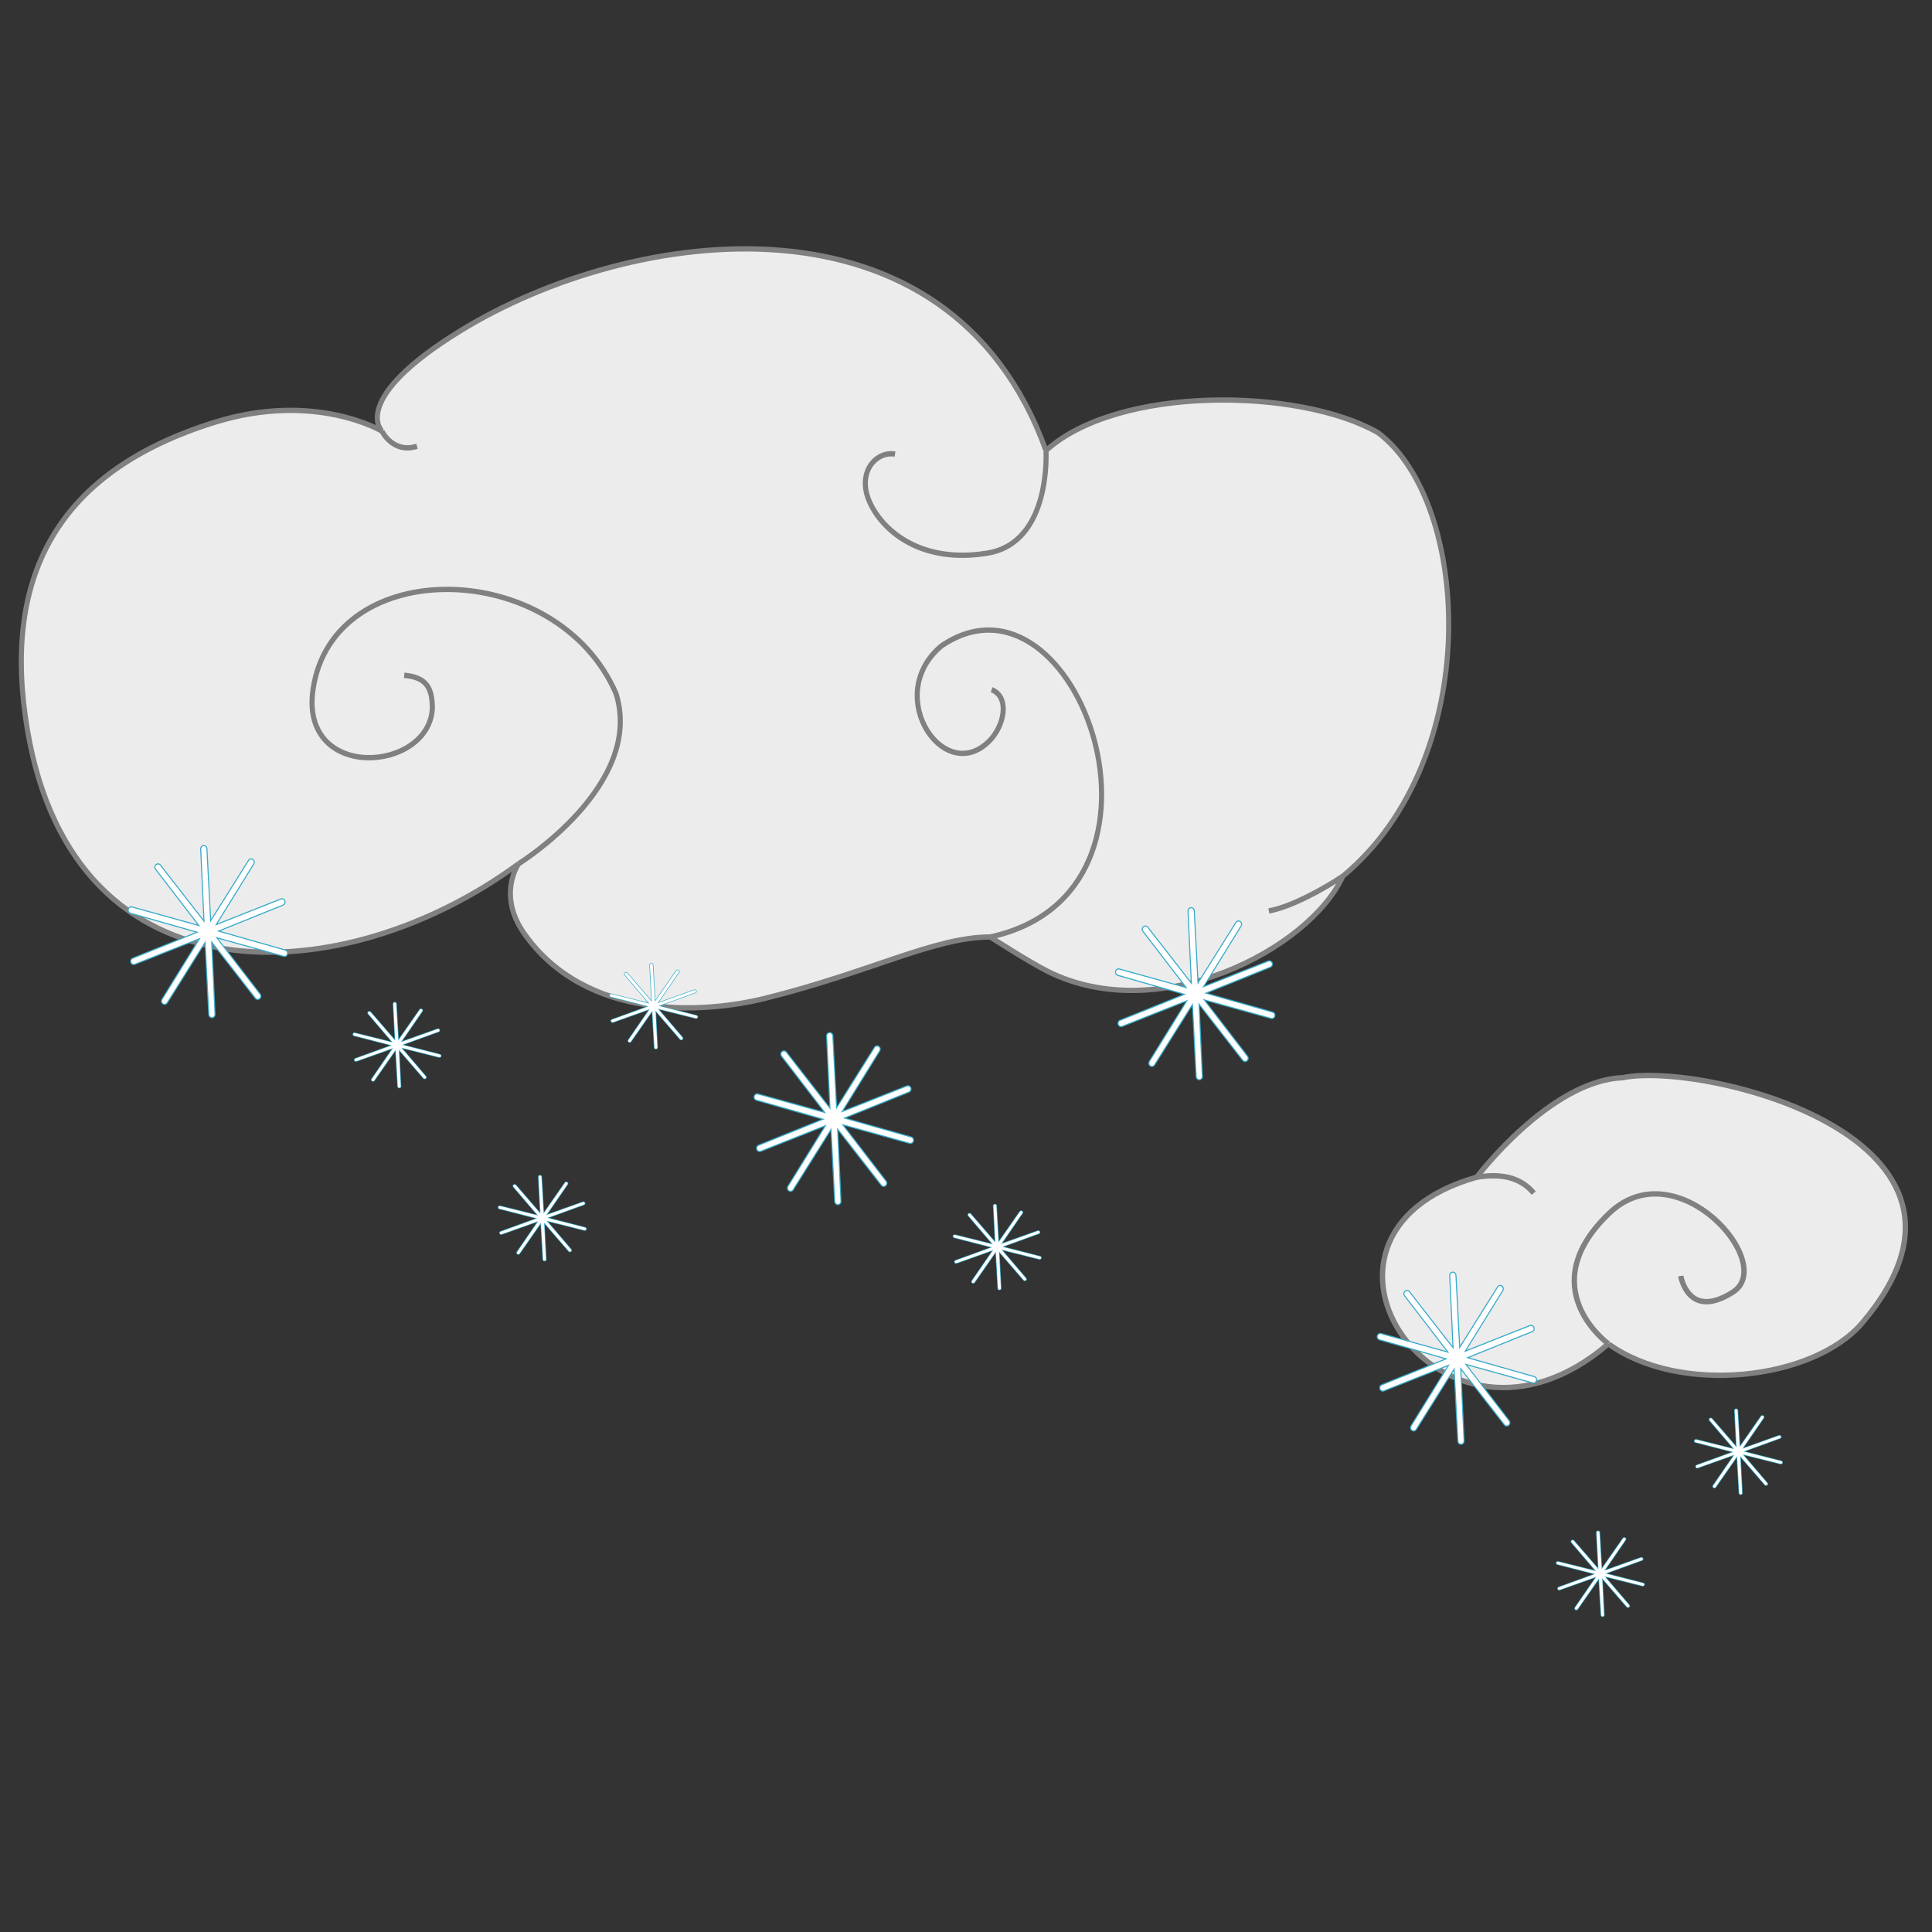 <?xml version="1.0" encoding="UTF-8" standalone="no"?>
<!-- Created with Inkscape (http://www.inkscape.org/) -->

<svg
   xmlns:dc="http://purl.org/dc/elements/1.1/"
   xmlns:cc="http://creativecommons.org/ns#"
   xmlns:rdf="http://www.w3.org/1999/02/22-rdf-syntax-ns#"
   xmlns:svg="http://www.w3.org/2000/svg"
   xmlns="http://www.w3.org/2000/svg"
   xmlns:sodipodi="http://sodipodi.sourceforge.net/DTD/sodipodi-0.dtd"
   xmlns:inkscape="http://www.inkscape.org/namespaces/inkscape"
   width="100mm"
   height="100mm"
   viewBox="0 0 100 100"
   version="1.1"
   id="svg1055"
   sodipodi:docname="snow_shower_slight.svg"
   inkscape:version="0.92.4 (5da689c313, 2019-01-14)">
  <rect x="0" y="0" width="100" height="100" fill="#333333" stroke="none"/>
  <defs
     id="defs1049" />
  <sodipodi:namedview
     id="base"
     pagecolor="#ffffff"
     bordercolor="#666666"
     borderopacity="1.0"
     inkscape:pageopacity="0.0"
     inkscape:pageshadow="2"
     inkscape:zoom="1.4"
     inkscape:cx="371.73803"
     inkscape:cy="205.3323"
     inkscape:document-units="mm"
     inkscape:current-layer="layer1"
     showgrid="false"
     units="mm"
     inkscape:window-width="1920"
     inkscape:window-height="1017"
     inkscape:window-x="-8"
     inkscape:window-y="-8"
     inkscape:window-maximized="1" />
  <g
     inkscape:label="Layer 1"
     inkscape:groupmode="layer"
     id="layer1"
     transform="translate(0,-197)">
    <g
       id="g5084"
       transform="matrix(1.048,0,0,1.048,-45.469,220.876)"
       style="fill:#ececec;stroke:#808080">
      <g
         id="g5070"
         style="fill:#ececec;stroke:#808080">
        <g
           id="g5057"
           style="fill:#ececec;stroke:#808080">
          <g
             id="g5045"
             style="fill:#ececec;stroke:#808080">
            <g
               id="g5034"
               style="fill:#ececec;stroke:#808080">
              <g
                 id="g5024"
                 style="fill:#ececec;stroke:#808080">
                <g
                   id="g5015"
                   style="fill:#ececec;stroke:#808080">
                  <g
                     id="g5007"
                     style="fill:#ececec;stroke:#808080">
                    <g
                       id="g5000"
                       style="fill:#ececec;stroke:#808080">
                      <path
                         sodipodi:nodetypes="ccccc"
                         inkscape:connector-curvature="0"
                         id="path4986"
                         d="m 116.322,35.356 c -10.149,2.887 -1.735,15.338 6.501,8.232 3.484,2.53 10.094,1.821 12.535,-1.029 7.777,-9.154 -7.92,-12.939 -11.833,-12.114 -3.601,0.14 -7.203,4.911 -7.203,4.911 z"
                         style="fill:#ececec;stroke:#808080;stroke-width:0.265px;stroke-linecap:butt;stroke-linejoin:miter;stroke-opacity:1" />
                      <path
                         sodipodi:nodetypes="cssc"
                         inkscape:connector-curvature="0"
                         id="path4988"
                         d="m 122.824,43.588 c 0,0 -3.82,-2.769 0.047,-6.455 3.324,-3.168 8.318,2.485 6.102,3.901 -2.216,1.415 -2.574,-0.796 -2.574,-0.796"
                         style="fill:#ececec;stroke:#808080;stroke-width:0.265px;stroke-linecap:butt;stroke-linejoin:miter;stroke-opacity:1" />
                      <path
                         inkscape:connector-curvature="0"
                         id="path4992"
                         d="M 116.322,35.356 Z"
                         style="fill:#ececec;stroke:#808080;stroke-width:0.265px;stroke-linecap:butt;stroke-linejoin:miter;stroke-opacity:1" />
                      <path
                         sodipodi:nodetypes="cc"
                         inkscape:connector-curvature="0"
                         id="path4994"
                         d="m 116.322,35.356 c 1.111,-0.167 2.097,-0.064 2.815,0.787"
                         style="fill:#ececec;stroke:#808080;stroke-width:0.265px;stroke-linecap:butt;stroke-linejoin:miter;stroke-opacity:1" />
                    </g>
                  </g>
                </g>
              </g>
            </g>
          </g>
        </g>
      </g>
    </g>
    <g
       id="g4733-8-5-2-1"
       transform="matrix(0.992,0,0,1.037,-3.423,165.072)"
       style="fill:#ececec;stroke:#808080">
      <g
         id="g4719-5-1-7-1"
         transform="rotate(6.163,41.882,62.243)"
         style="fill:#ececec;stroke:#808080">
        <g
           id="g4706-3-6-9-4"
           style="fill:#ececec;stroke:#808080">
          <g
             id="g4694-8-9-1-4"
             style="fill:#ececec;stroke:#808080">
            <g
               id="g4683-5-2-6-1"
               style="fill:#ececec;stroke:#808080">
              <g
                 id="g4673-9-8-6-5"
                 style="fill:#ececec;stroke:#808080">
                <g
                   id="g4664-4-4-2-2"
                   style="fill:#ececec;stroke:#808080">
                  <path
                     sodipodi:nodetypes="csscsscscccsc"
                     inkscape:connector-curvature="0"
                     id="path3833-4-4-9-8"
                     d="m 22.417,54.35 c 0,0 -3.677,-1.606 -8.69,0.487 -8.044,3.358 -10.235,8.973 -8.095,16.334 3.939,13.554 17.927,11.164 26.197,3.883 0,0 -0.971,1.658 0.672,3.441 3.686,4 9.72,2.961 12.838,1.856 5.361,-1.9 8.437,-3.984 11.349,-4.305 0,0 2.116,1.013 3.159,1.383 6.094,2.157 13.472,-2.568 14.806,-6.375 C 81.378,64.422 79.302,51.782 74.096,48.846 69.783,47.059 60.37,47.94 56.97,51.598 50.513,38.805 34.286,42.737 25.953,48.932 c -5.419,4.029 -3.536,5.418 -3.536,5.418 z"
                     style="fill:#ececec;stroke:#808080;stroke-width:0.265px;stroke-linecap:butt;stroke-linejoin:miter;stroke-opacity:1" />
                  <path
                     sodipodi:nodetypes="ccscc"
                     inkscape:connector-curvature="0"
                     id="path4640-1-2-2-8"
                     d="m 31.829,75.054 c 0,0 6.127,-4.595 4.139,-8.992 -3.786,-6.432 -15.446,-5.362 -15.739,1.497 -0.2,4.678 6.481,3.456 6.291,0.257 -0.117,-1.029 -0.491,-1.497 -1.637,-1.473"
                     style="fill:#ececec;stroke:#808080;stroke-width:0.265px;stroke-linecap:butt;stroke-linejoin:miter;stroke-opacity:1" />
                  <path
                     sodipodi:nodetypes="cccc"
                     inkscape:connector-curvature="0"
                     id="path4644-2-3-2-1"
                     d="m 56.688,76.046 c 10.503,-3.39 2.427,-19.519 -4.102,-14.162 -2.826,2.832 1.032,7.101 3.108,4.306 0.641,-0.911 0.648,-2.199 -0.264,-2.421"
                     style="fill:#ececec;stroke:#808080;stroke-width:0.265px;stroke-linecap:butt;stroke-linejoin:miter;stroke-opacity:1" />
                  <path
                     sodipodi:nodetypes="cssc"
                     inkscape:connector-curvature="0"
                     id="path4646-1-0-8-9"
                     d="m 56.97,51.598 c 0,0 0.794,4.526 -2.48,5.414 -3.274,0.889 -5.472,-0.421 -6.361,-1.824 -0.889,-1.403 0,-2.619 1.029,-2.572"
                     style="fill:#ececec;stroke:#808080;stroke-width:0.265px;stroke-linecap:butt;stroke-linejoin:miter;stroke-opacity:1" />
                  <path
                     inkscape:connector-curvature="0"
                     id="path4648-3-4-3-1"
                     d="m 22.417,54.35 c 0,0 0.688,1.072 1.904,0.557"
                     style="fill:#ececec;stroke:#808080;stroke-width:0.265px;stroke-linecap:butt;stroke-linejoin:miter;stroke-opacity:1" />
                  <path
                     inkscape:connector-curvature="0"
                     id="path4650-1-6-8-9"
                     d="m 74.653,71.054 c 0,0 -2.063,1.673 -3.653,2.141"
                     style="fill:#ececec;stroke:#808080;stroke-width:0.265px;stroke-linecap:butt;stroke-linejoin:miter;stroke-opacity:1" />
                </g>
              </g>
            </g>
          </g>
        </g>
      </g>
    </g>
    <g
       id="g15164"
       transform="matrix(0.756,0,0,0.79,0.123,39.995)">
      <path
         d="m 17.483,264.007 -3.394,-4.174 0.259,5.373 -0.293,-5.372 -2.949,4.499 2.92,-4.518 -5.03,1.907 5.018,-1.938 -5.19,-1.414 5.199,1.381 -3.368,-4.195 3.394,4.174 -0.259,-5.373 0.293,5.372 2.949,-4.499 -2.92,4.518 5.03,-1.907 -5.018,1.938 5.19,1.414 -5.199,-1.381 z"
         inkscape:randomized="0"
         inkscape:rounded="-1.3843093e-15"
         inkscape:flatsided="false"
         sodipodi:arg2="1.2053067"
         sodipodi:arg1="0.89114745"
         sodipodi:r2="0.054311153"
         sodipodi:r1="5.4311152"
         sodipodi:cy="259.78296"
         sodipodi:cx="14.06956"
         sodipodi:sides="10"
         id="path14532-8"
         style="opacity:1;fill:#216778;fill-opacity:1;stroke:#37abc8;stroke-width:0.5;stroke-linecap:square;stroke-linejoin:round;stroke-miterlimit:4;stroke-dasharray:none;stroke-dashoffset:0;stroke-opacity:1;paint-order:normal"
         sodipodi:type="star" />
      <path
         d="m 17.483,264.007 -3.394,-4.174 0.259,5.373 -0.293,-5.372 -2.949,4.499 2.92,-4.518 -5.03,1.907 5.018,-1.938 -5.19,-1.414 5.199,1.381 -3.368,-4.195 3.394,4.174 -0.259,-5.373 0.293,5.372 2.949,-4.499 -2.92,4.518 5.03,-1.907 -5.018,1.938 5.19,1.414 -5.199,-1.381 z"
         inkscape:randomized="0"
         inkscape:rounded="-1.3843093e-15"
         inkscape:flatsided="false"
         sodipodi:arg2="1.2053067"
         sodipodi:arg1="0.89114745"
         sodipodi:r2="0.054311153"
         sodipodi:r1="5.4311152"
         sodipodi:cy="259.78296"
         sodipodi:cx="14.06956"
         sodipodi:sides="10"
         id="path14532"
         style="opacity:1;fill:#216778;fill-opacity:1;stroke:#ffffff;stroke-width:0.355;stroke-linecap:square;stroke-linejoin:round;stroke-miterlimit:4;stroke-dasharray:none;stroke-dashoffset:0;stroke-opacity:1;paint-order:normal"
         sodipodi:type="star" />
    </g>
    <g
       transform="matrix(0.419,0,0,0.394,22.173,157.697)"
       id="g15164-6">
      <path
         d="m 17.483,264.007 -3.394,-4.174 0.259,5.373 -0.293,-5.372 -2.949,4.499 2.92,-4.518 -5.03,1.907 5.018,-1.938 -5.19,-1.414 5.199,1.381 -3.368,-4.195 3.394,4.174 -0.259,-5.373 0.293,5.372 2.949,-4.499 -2.92,4.518 5.03,-1.907 -5.018,1.938 5.19,1.414 -5.199,-1.381 z"
         inkscape:randomized="0"
         inkscape:rounded="-1.3843093e-15"
         inkscape:flatsided="false"
         sodipodi:arg2="1.2053067"
         sodipodi:arg1="0.89114745"
         sodipodi:r2="0.054311153"
         sodipodi:r1="5.4311152"
         sodipodi:cy="259.78296"
         sodipodi:cx="14.06956"
         sodipodi:sides="10"
         id="path14532-8-8"
         style="opacity:1;fill:#216778;fill-opacity:1;stroke:#37abc8;stroke-width:0.5;stroke-linecap:square;stroke-linejoin:round;stroke-miterlimit:4;stroke-dasharray:none;stroke-dashoffset:0;stroke-opacity:1;paint-order:normal"
         sodipodi:type="star" />
      <path
         d="m 17.483,264.007 -3.394,-4.174 0.259,5.373 -0.293,-5.372 -2.949,4.499 2.92,-4.518 -5.03,1.907 5.018,-1.938 -5.19,-1.414 5.199,1.381 -3.368,-4.195 3.394,4.174 -0.259,-5.373 0.293,5.372 2.949,-4.499 -2.92,4.518 5.03,-1.907 -5.018,1.938 5.19,1.414 -5.199,-1.381 z"
         inkscape:randomized="0"
         inkscape:rounded="-1.3843093e-15"
         inkscape:flatsided="false"
         sodipodi:arg2="1.2053067"
         sodipodi:arg1="0.89114745"
         sodipodi:r2="0.054311153"
         sodipodi:r1="5.4311152"
         sodipodi:cy="259.78296"
         sodipodi:cx="14.06956"
         sodipodi:sides="10"
         id="path14532-9"
         style="opacity:1;fill:#216778;fill-opacity:1;stroke:#ffffff;stroke-width:0.355;stroke-linecap:square;stroke-linejoin:round;stroke-miterlimit:4;stroke-dasharray:none;stroke-dashoffset:0;stroke-opacity:1;paint-order:normal"
         sodipodi:type="star" />
    </g>
    <g
       transform="matrix(0.419,0,0,0.394,14.654,148.74)"
       id="g15164-6-5">
      <path
         d="m 17.483,264.007 -3.394,-4.174 0.259,5.373 -0.293,-5.372 -2.949,4.499 2.92,-4.518 -5.03,1.907 5.018,-1.938 -5.19,-1.414 5.199,1.381 -3.368,-4.195 3.394,4.174 -0.259,-5.373 0.293,5.372 2.949,-4.499 -2.92,4.518 5.03,-1.907 -5.018,1.938 5.19,1.414 -5.199,-1.381 z"
         inkscape:randomized="0"
         inkscape:rounded="-1.3843093e-15"
         inkscape:flatsided="false"
         sodipodi:arg2="1.2053067"
         sodipodi:arg1="0.89114745"
         sodipodi:r2="0.054311153"
         sodipodi:r1="5.4311152"
         sodipodi:cy="259.78296"
         sodipodi:cx="14.06956"
         sodipodi:sides="10"
         id="path14532-8-8-4"
         style="opacity:1;fill:#216778;fill-opacity:1;stroke:#37abc8;stroke-width:0.5;stroke-linecap:square;stroke-linejoin:round;stroke-miterlimit:4;stroke-dasharray:none;stroke-dashoffset:0;stroke-opacity:1;paint-order:normal"
         sodipodi:type="star" />
      <path
         d="m 17.483,264.007 -3.394,-4.174 0.259,5.373 -0.293,-5.372 -2.949,4.499 2.92,-4.518 -5.03,1.907 5.018,-1.938 -5.19,-1.414 5.199,1.381 -3.368,-4.195 3.394,4.174 -0.259,-5.373 0.293,5.372 2.949,-4.499 -2.92,4.518 5.03,-1.907 -5.018,1.938 5.19,1.414 -5.199,-1.381 z"
         inkscape:randomized="0"
         inkscape:rounded="-1.3843093e-15"
         inkscape:flatsided="false"
         sodipodi:arg2="1.2053067"
         sodipodi:arg1="0.89114745"
         sodipodi:r2="0.054311153"
         sodipodi:r1="5.4311152"
         sodipodi:cy="259.78296"
         sodipodi:cx="14.06956"
         sodipodi:sides="10"
         id="path14532-9-7"
         style="opacity:1;fill:#216778;fill-opacity:1;stroke:#ffffff;stroke-width:0.355;stroke-linecap:square;stroke-linejoin:round;stroke-miterlimit:4;stroke-dasharray:none;stroke-dashoffset:0;stroke-opacity:1;paint-order:normal"
         sodipodi:type="star" />
    </g>
    <g
       transform="matrix(0.419,0,0,0.394,27.937,146.724)"
       id="g15164-6-0">
      <path
         d="m 17.483,264.007 -3.394,-4.174 0.259,5.373 -0.293,-5.372 -2.949,4.499 2.92,-4.518 -5.03,1.907 5.018,-1.938 -5.19,-1.414 5.199,1.381 -3.368,-4.195 3.394,4.174 -0.259,-5.373 0.293,5.372 2.949,-4.499 -2.92,4.518 5.03,-1.907 -5.018,1.938 5.19,1.414 -5.199,-1.381 z"
         inkscape:randomized="0"
         inkscape:rounded="-1.3843093e-15"
         inkscape:flatsided="false"
         sodipodi:arg2="1.2053067"
         sodipodi:arg1="0.89114745"
         sodipodi:r2="0.054311153"
         sodipodi:r1="5.4311152"
         sodipodi:cy="259.78296"
         sodipodi:cx="14.06956"
         sodipodi:sides="10"
         id="path14532-8-8-9"
         style="opacity:1;fill:#216778;fill-opacity:1;stroke:#37abc8;stroke-width:0.5;stroke-linecap:square;stroke-linejoin:round;stroke-miterlimit:4;stroke-dasharray:none;stroke-dashoffset:0;stroke-opacity:1;paint-order:normal"
         sodipodi:type="star" />
      <path
         d="m 17.483,264.007 -3.394,-4.174 0.259,5.373 -0.293,-5.372 -2.949,4.499 2.92,-4.518 -5.03,1.907 5.018,-1.938 -5.19,-1.414 5.199,1.381 -3.368,-4.195 3.394,4.174 -0.259,-5.373 0.293,5.372 2.949,-4.499 -2.92,4.518 5.03,-1.907 -5.018,1.938 5.19,1.414 -5.199,-1.381 z"
         inkscape:randomized="0"
         inkscape:rounded="-1.3843093e-15"
         inkscape:flatsided="false"
         sodipodi:arg2="1.2053067"
         sodipodi:arg1="0.89114745"
         sodipodi:r2="0.054311153"
         sodipodi:r1="5.4311152"
         sodipodi:cy="259.78296"
         sodipodi:cx="14.06956"
         sodipodi:sides="10"
         id="path14532-9-3"
         style="opacity:1;fill:#216778;fill-opacity:1;stroke:#ffffff;stroke-width:0.355;stroke-linecap:square;stroke-linejoin:round;stroke-miterlimit:4;stroke-dasharray:none;stroke-dashoffset:0;stroke-opacity:1;paint-order:normal"
         sodipodi:type="star" />
    </g>
    <g
       transform="matrix(0.419,0,0,0.394,45.719,159.192)"
       id="g15164-6-55">
      <path
         d="m 17.483,264.007 -3.394,-4.174 0.259,5.373 -0.293,-5.372 -2.949,4.499 2.92,-4.518 -5.03,1.907 5.018,-1.938 -5.19,-1.414 5.199,1.381 -3.368,-4.195 3.394,4.174 -0.259,-5.373 0.293,5.372 2.949,-4.499 -2.92,4.518 5.03,-1.907 -5.018,1.938 5.19,1.414 -5.199,-1.381 z"
         inkscape:randomized="0"
         inkscape:rounded="-1.3843093e-15"
         inkscape:flatsided="false"
         sodipodi:arg2="1.2053067"
         sodipodi:arg1="0.89114745"
         sodipodi:r2="0.054311153"
         sodipodi:r1="5.4311152"
         sodipodi:cy="259.78296"
         sodipodi:cx="14.06956"
         sodipodi:sides="10"
         id="path14532-8-8-7"
         style="opacity:1;fill:#216778;fill-opacity:1;stroke:#37abc8;stroke-width:0.5;stroke-linecap:square;stroke-linejoin:round;stroke-miterlimit:4;stroke-dasharray:none;stroke-dashoffset:0;stroke-opacity:1;paint-order:normal"
         sodipodi:type="star" />
      <path
         d="m 17.483,264.007 -3.394,-4.174 0.259,5.373 -0.293,-5.372 -2.949,4.499 2.92,-4.518 -5.03,1.907 5.018,-1.938 -5.19,-1.414 5.199,1.381 -3.368,-4.195 3.394,4.174 -0.259,-5.373 0.293,5.372 2.949,-4.499 -2.92,4.518 5.03,-1.907 -5.018,1.938 5.19,1.414 -5.199,-1.381 z"
         inkscape:randomized="0"
         inkscape:rounded="-1.3843093e-15"
         inkscape:flatsided="false"
         sodipodi:arg2="1.2053067"
         sodipodi:arg1="0.89114745"
         sodipodi:r2="0.054311153"
         sodipodi:r1="5.4311152"
         sodipodi:cy="259.78296"
         sodipodi:cx="14.06956"
         sodipodi:sides="10"
         id="path14532-9-39"
         style="opacity:1;fill:#216778;fill-opacity:1;stroke:#ffffff;stroke-width:0.355;stroke-linecap:square;stroke-linejoin:round;stroke-miterlimit:4;stroke-dasharray:none;stroke-dashoffset:0;stroke-opacity:1;paint-order:normal"
         sodipodi:type="star" />
    </g>
    <g
       transform="matrix(0.756,0,0,0.79,51.228,43.208)"
       id="g15164-1">
      <path
         d="m 17.483,264.007 -3.394,-4.174 0.259,5.373 -0.293,-5.372 -2.949,4.499 2.92,-4.518 -5.03,1.907 5.018,-1.938 -5.19,-1.414 5.199,1.381 -3.368,-4.195 3.394,4.174 -0.259,-5.373 0.293,5.372 2.949,-4.499 -2.92,4.518 5.03,-1.907 -5.018,1.938 5.19,1.414 -5.199,-1.381 z"
         inkscape:randomized="0"
         inkscape:rounded="-1.3843093e-15"
         inkscape:flatsided="false"
         sodipodi:arg2="1.2053067"
         sodipodi:arg1="0.89114745"
         sodipodi:r2="0.054311153"
         sodipodi:r1="5.4311152"
         sodipodi:cy="259.78296"
         sodipodi:cx="14.06956"
         sodipodi:sides="10"
         id="path14532-8-2"
         style="opacity:1;fill:#216778;fill-opacity:1;stroke:#37abc8;stroke-width:0.5;stroke-linecap:square;stroke-linejoin:round;stroke-miterlimit:4;stroke-dasharray:none;stroke-dashoffset:0;stroke-opacity:1;paint-order:normal"
         sodipodi:type="star" />
      <path
         d="m 17.483,264.007 -3.394,-4.174 0.259,5.373 -0.293,-5.372 -2.949,4.499 2.92,-4.518 -5.03,1.907 5.018,-1.938 -5.19,-1.414 5.199,1.381 -3.368,-4.195 3.394,4.174 -0.259,-5.373 0.293,5.372 2.949,-4.499 -2.92,4.518 5.03,-1.907 -5.018,1.938 5.19,1.414 -5.199,-1.381 z"
         inkscape:randomized="0"
         inkscape:rounded="-1.3843093e-15"
         inkscape:flatsided="false"
         sodipodi:arg2="1.2053067"
         sodipodi:arg1="0.89114745"
         sodipodi:r2="0.054311153"
         sodipodi:r1="5.4311152"
         sodipodi:cy="259.78296"
         sodipodi:cx="14.06956"
         sodipodi:sides="10"
         id="path14532-5"
         style="opacity:1;fill:#216778;fill-opacity:1;stroke:#ffffff;stroke-width:0.355;stroke-linecap:square;stroke-linejoin:round;stroke-miterlimit:4;stroke-dasharray:none;stroke-dashoffset:0;stroke-opacity:1;paint-order:normal"
         sodipodi:type="star" />
    </g>
    <g
       transform="matrix(0.756,0,0,0.79,32.521,49.673)"
       id="g15164-4">
      <path
         d="m 17.483,264.007 -3.394,-4.174 0.259,5.373 -0.293,-5.372 -2.949,4.499 2.92,-4.518 -5.03,1.907 5.018,-1.938 -5.19,-1.414 5.199,1.381 -3.368,-4.195 3.394,4.174 -0.259,-5.373 0.293,5.372 2.949,-4.499 -2.92,4.518 5.03,-1.907 -5.018,1.938 5.19,1.414 -5.199,-1.381 z"
         inkscape:randomized="0"
         inkscape:rounded="-1.3843093e-15"
         inkscape:flatsided="false"
         sodipodi:arg2="1.2053067"
         sodipodi:arg1="0.89114745"
         sodipodi:r2="0.054311153"
         sodipodi:r1="5.4311152"
         sodipodi:cy="259.78296"
         sodipodi:cx="14.06956"
         sodipodi:sides="10"
         id="path14532-8-5"
         style="opacity:1;fill:#216778;fill-opacity:1;stroke:#37abc8;stroke-width:0.5;stroke-linecap:square;stroke-linejoin:round;stroke-miterlimit:4;stroke-dasharray:none;stroke-dashoffset:0;stroke-opacity:1;paint-order:normal"
         sodipodi:type="star" />
      <path
         d="m 17.483,264.007 -3.394,-4.174 0.259,5.373 -0.293,-5.372 -2.949,4.499 2.92,-4.518 -5.03,1.907 5.018,-1.938 -5.19,-1.414 5.199,1.381 -3.368,-4.195 3.394,4.174 -0.259,-5.373 0.293,5.372 2.949,-4.499 -2.92,4.518 5.03,-1.907 -5.018,1.938 5.19,1.414 -5.199,-1.381 z"
         inkscape:randomized="0"
         inkscape:rounded="-1.3843093e-15"
         inkscape:flatsided="false"
         sodipodi:arg2="1.2053067"
         sodipodi:arg1="0.89114745"
         sodipodi:r2="0.054311153"
         sodipodi:r1="5.4311152"
         sodipodi:cy="259.78296"
         sodipodi:cx="14.06956"
         sodipodi:sides="10"
         id="path14532-56"
         style="opacity:1;fill:#216778;fill-opacity:1;stroke:#ffffff;stroke-width:0.355;stroke-linecap:square;stroke-linejoin:round;stroke-miterlimit:4;stroke-dasharray:none;stroke-dashoffset:0;stroke-opacity:1;paint-order:normal"
         sodipodi:type="star" />
    </g>
    <g
       transform="matrix(0.419,0,0,0.394,76.937,176.103)"
       id="g15164-6-55-3">
      <path
         d="m 17.483,264.007 -3.394,-4.174 0.259,5.373 -0.293,-5.372 -2.949,4.499 2.92,-4.518 -5.03,1.907 5.018,-1.938 -5.19,-1.414 5.199,1.381 -3.368,-4.195 3.394,4.174 -0.259,-5.373 0.293,5.372 2.949,-4.499 -2.92,4.518 5.03,-1.907 -5.018,1.938 5.19,1.414 -5.199,-1.381 z"
         inkscape:randomized="0"
         inkscape:rounded="-1.3843093e-15"
         inkscape:flatsided="false"
         sodipodi:arg2="1.2053067"
         sodipodi:arg1="0.89114745"
         sodipodi:r2="0.054311153"
         sodipodi:r1="5.4311152"
         sodipodi:cy="259.78296"
         sodipodi:cx="14.06956"
         sodipodi:sides="10"
         id="path14532-8-8-7-9"
         style="opacity:1;fill:#216778;fill-opacity:1;stroke:#37abc8;stroke-width:0.5;stroke-linecap:square;stroke-linejoin:round;stroke-miterlimit:4;stroke-dasharray:none;stroke-dashoffset:0;stroke-opacity:1;paint-order:normal"
         sodipodi:type="star" />
      <path
         d="m 17.483,264.007 -3.394,-4.174 0.259,5.373 -0.293,-5.372 -2.949,4.499 2.92,-4.518 -5.03,1.907 5.018,-1.938 -5.19,-1.414 5.199,1.381 -3.368,-4.195 3.394,4.174 -0.259,-5.373 0.293,5.372 2.949,-4.499 -2.92,4.518 5.03,-1.907 -5.018,1.938 5.19,1.414 -5.199,-1.381 z"
         inkscape:randomized="0"
         inkscape:rounded="-1.3843093e-15"
         inkscape:flatsided="false"
         sodipodi:arg2="1.2053067"
         sodipodi:arg1="0.89114745"
         sodipodi:r2="0.054311153"
         sodipodi:r1="5.4311152"
         sodipodi:cy="259.78296"
         sodipodi:cx="14.06956"
         sodipodi:sides="10"
         id="path14532-9-39-1"
         style="opacity:1;fill:#216778;fill-opacity:1;stroke:#ffffff;stroke-width:0.355;stroke-linecap:square;stroke-linejoin:round;stroke-miterlimit:4;stroke-dasharray:none;stroke-dashoffset:0;stroke-opacity:1;paint-order:normal"
         sodipodi:type="star" />
    </g>
    <g
       transform="matrix(0.419,0,0,0.394,84.084,169.787)"
       id="g15164-6-55-3-4">
      <path
         d="m 17.483,264.007 -3.394,-4.174 0.259,5.373 -0.293,-5.372 -2.949,4.499 2.92,-4.518 -5.03,1.907 5.018,-1.938 -5.19,-1.414 5.199,1.381 -3.368,-4.195 3.394,4.174 -0.259,-5.373 0.293,5.372 2.949,-4.499 -2.92,4.518 5.03,-1.907 -5.018,1.938 5.19,1.414 -5.199,-1.381 z"
         inkscape:randomized="0"
         inkscape:rounded="-1.3843093e-15"
         inkscape:flatsided="false"
         sodipodi:arg2="1.2053067"
         sodipodi:arg1="0.89114745"
         sodipodi:r2="0.054311153"
         sodipodi:r1="5.4311152"
         sodipodi:cy="259.78296"
         sodipodi:cx="14.06956"
         sodipodi:sides="10"
         id="path14532-8-8-7-9-4"
         style="opacity:1;fill:#216778;fill-opacity:1;stroke:#37abc8;stroke-width:0.5;stroke-linecap:square;stroke-linejoin:round;stroke-miterlimit:4;stroke-dasharray:none;stroke-dashoffset:0;stroke-opacity:1;paint-order:normal"
         sodipodi:type="star" />
      <path
         d="m 17.483,264.007 -3.394,-4.174 0.259,5.373 -0.293,-5.372 -2.949,4.499 2.92,-4.518 -5.03,1.907 5.018,-1.938 -5.19,-1.414 5.199,1.381 -3.368,-4.195 3.394,4.174 -0.259,-5.373 0.293,5.372 2.949,-4.499 -2.92,4.518 5.03,-1.907 -5.018,1.938 5.19,1.414 -5.199,-1.381 z"
         inkscape:randomized="0"
         inkscape:rounded="-1.3843093e-15"
         inkscape:flatsided="false"
         sodipodi:arg2="1.2053067"
         sodipodi:arg1="0.89114745"
         sodipodi:r2="0.054311153"
         sodipodi:r1="5.4311152"
         sodipodi:cy="259.78296"
         sodipodi:cx="14.06956"
         sodipodi:sides="10"
         id="path14532-9-39-1-0"
         style="opacity:1;fill:#216778;fill-opacity:1;stroke:#ffffff;stroke-width:0.355;stroke-linecap:square;stroke-linejoin:round;stroke-miterlimit:4;stroke-dasharray:none;stroke-dashoffset:0;stroke-opacity:1;paint-order:normal"
         sodipodi:type="star" />
    </g>
    <g
       transform="matrix(0.756,0,0,0.79,64.773,62.075)"
       id="g15164-1-3">
      <path
         d="m 17.483,264.007 -3.394,-4.174 0.259,5.373 -0.293,-5.372 -2.949,4.499 2.92,-4.518 -5.03,1.907 5.018,-1.938 -5.19,-1.414 5.199,1.381 -3.368,-4.195 3.394,4.174 -0.259,-5.373 0.293,5.372 2.949,-4.499 -2.92,4.518 5.03,-1.907 -5.018,1.938 5.19,1.414 -5.199,-1.381 z"
         inkscape:randomized="0"
         inkscape:rounded="-1.3843093e-15"
         inkscape:flatsided="false"
         sodipodi:arg2="1.2053067"
         sodipodi:arg1="0.89114745"
         sodipodi:r2="0.054311153"
         sodipodi:r1="5.4311152"
         sodipodi:cy="259.78296"
         sodipodi:cx="14.06956"
         sodipodi:sides="10"
         id="path14532-8-2-2"
         style="opacity:1;fill:#216778;fill-opacity:1;stroke:#37abc8;stroke-width:0.5;stroke-linecap:square;stroke-linejoin:round;stroke-miterlimit:4;stroke-dasharray:none;stroke-dashoffset:0;stroke-opacity:1;paint-order:normal"
         sodipodi:type="star" />
      <path
         d="m 17.483,264.007 -3.394,-4.174 0.259,5.373 -0.293,-5.372 -2.949,4.499 2.92,-4.518 -5.03,1.907 5.018,-1.938 -5.19,-1.414 5.199,1.381 -3.368,-4.195 3.394,4.174 -0.259,-5.373 0.293,5.372 2.949,-4.499 -2.92,4.518 5.03,-1.907 -5.018,1.938 5.19,1.414 -5.199,-1.381 z"
         inkscape:randomized="0"
         inkscape:rounded="-1.3843093e-15"
         inkscape:flatsided="false"
         sodipodi:arg2="1.2053067"
         sodipodi:arg1="0.89114745"
         sodipodi:r2="0.054311153"
         sodipodi:r1="5.4311152"
         sodipodi:cy="259.78296"
         sodipodi:cx="14.06956"
         sodipodi:sides="10"
         id="path14532-5-1"
         style="opacity:1;fill:#216778;fill-opacity:1;stroke:#ffffff;stroke-width:0.355;stroke-linecap:square;stroke-linejoin:round;stroke-miterlimit:4;stroke-dasharray:none;stroke-dashoffset:0;stroke-opacity:1;paint-order:normal"
         sodipodi:type="star" />
    </g>
  </g>
</svg>
